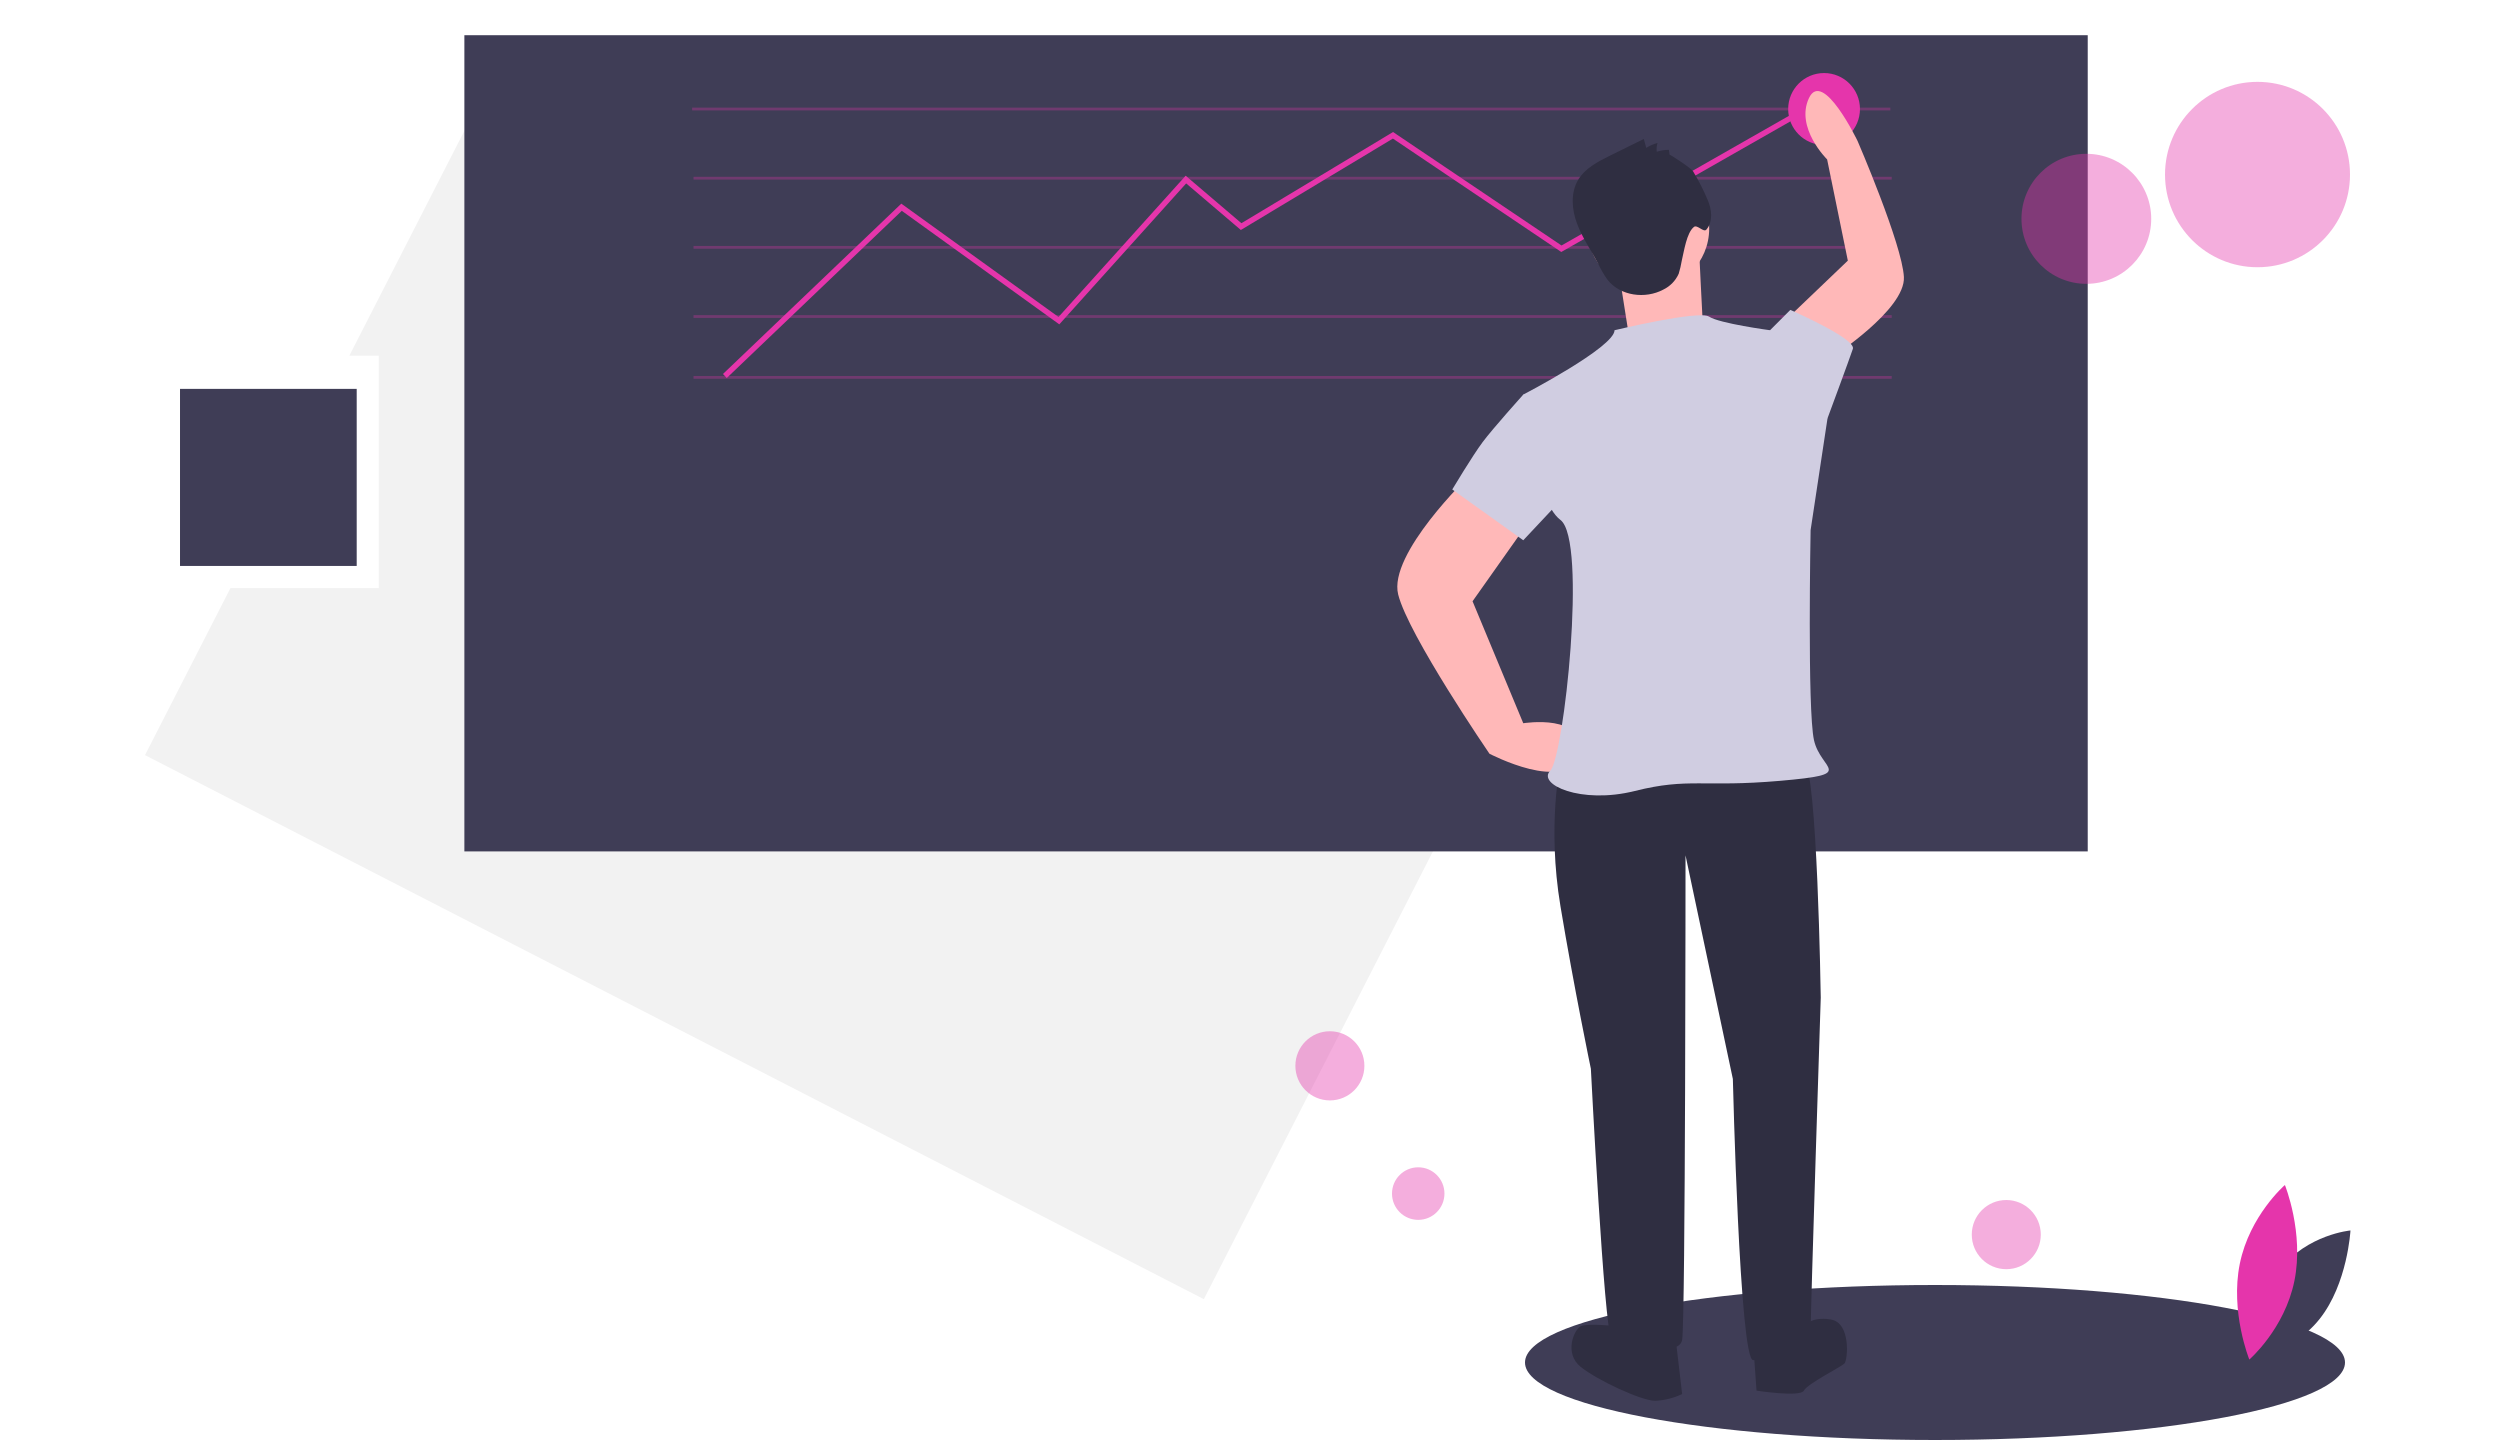 <svg width="500" height="288" viewBox="0 0 500 288" fill="none" xmlns="http://www.w3.org/2000/svg">
<path d="M99.032 14.135L69.871 71.135H75.757V117.617H46.091L29 151.024L240.77 259.833L310.802 122.944L99.032 14.135Z" fill="#F2F2F2"/>
<path d="M417.545 7.042H92.875V170.281H417.545V7.042Z" fill="#3F3D56"/>
<path opacity="0.3" d="M378.065 21.526H138.428V22.08H378.065V21.526Z" fill="#E535AB"/>
<path opacity="0.3" d="M378.341 35.36H138.704V35.913H378.341V35.36Z" fill="#E535AB"/>
<path opacity="0.3" d="M378.341 63.028H138.704V63.581H378.341V63.028Z" fill="#E535AB"/>
<path opacity="0.3" d="M378.341 75.201H138.704V75.754H378.341V75.201Z" fill="#E535AB"/>
<path opacity="0.3" d="M378.341 49.194H138.704V49.747H378.341V49.194Z" fill="#E535AB"/>
<path d="M387 288C432.287 288 469 281.06 469 272.5C469 263.94 432.287 257 387 257C341.713 257 305 263.94 305 272.5C305 281.06 341.713 288 387 288Z" fill="#3F3D56"/>
<path d="M145.352 75.602L144.59 74.801L180.26 40.729L211.704 63.396L237.131 35.144L248.281 44.642L278.611 26.404L312.3 49.097L365.176 18.956L365.721 19.918L312.252 50.398L278.577 27.715L248.169 45.999L237.233 36.683L211.862 64.873L180.359 42.164L145.352 75.602Z" fill="#E535AB"/>
<path d="M455.924 253.909C450.301 260.964 449.732 271.639 449.732 271.639C449.732 271.639 458.278 270.876 463.901 263.822C469.523 256.767 470.093 246.092 470.093 246.092C470.093 246.092 461.547 246.855 455.924 253.909Z" fill="#3F3D56"/>
<path d="M458.881 256.178C456.916 265.819 449.865 271.912 449.865 271.912C449.865 271.912 446 262.374 447.964 252.733C449.929 243.093 456.98 237 456.98 237C456.98 237 460.845 246.538 458.881 256.178Z" fill="#E535AB"/>
<path opacity="0.4" d="M451.503 53.447C461.718 53.447 470 45.148 470 34.91C470 24.672 461.718 16.373 451.503 16.373C441.287 16.373 433.005 24.672 433.005 34.91C433.005 45.148 441.287 53.447 451.503 53.447Z" fill="#E535AB"/>
<path opacity="0.4" d="M417.269 56.767C424.435 56.767 430.244 50.945 430.244 43.764C430.244 36.582 424.435 30.76 417.269 30.76C410.102 30.76 404.293 36.582 404.293 43.764C404.293 50.945 410.102 56.767 417.269 56.767Z" fill="#E535AB"/>
<path opacity="0.4" d="M401.256 253.838C405.068 253.838 408.158 250.741 408.158 246.921C408.158 243.101 405.068 240.004 401.256 240.004C397.444 240.004 394.354 243.101 394.354 246.921C394.354 250.741 397.444 253.838 401.256 253.838Z" fill="#E535AB"/>
<path opacity="0.4" d="M283.646 243.974C286.543 243.974 288.891 241.621 288.891 238.717C288.891 235.814 286.543 233.46 283.646 233.46C280.749 233.46 278.4 235.814 278.4 238.717C278.4 241.621 280.749 243.974 283.646 243.974Z" fill="#E535AB"/>
<path opacity="0.4" d="M265.977 220.083C269.789 220.083 272.879 216.987 272.879 213.166C272.879 209.346 269.789 206.25 265.977 206.25C262.165 206.25 259.075 209.346 259.075 213.166C259.075 216.987 262.165 220.083 265.977 220.083Z" fill="#E535AB"/>
<path d="M364.814 28.997C368.778 28.997 371.992 25.776 371.992 21.803C371.992 17.83 368.778 14.609 364.814 14.609C360.849 14.609 357.635 17.83 357.635 21.803C357.635 25.776 360.849 28.997 364.814 28.997Z" fill="#E535AB"/>
<path d="M318.174 152.098L312.089 152.776C312.089 152.776 309.384 164.972 312.089 181.234C314.793 197.496 318.174 213.758 318.174 213.758C318.174 213.758 320.878 266.61 322.231 267.287C323.583 267.965 335.753 272.03 336.429 267.965C337.105 263.899 337.105 171.071 337.105 171.071L346.571 215.791C346.571 215.791 347.923 272.03 350.628 272.03C353.332 272.03 362.122 271.353 362.122 266.61C362.122 261.866 364.15 199.529 364.15 199.529C364.15 199.529 363.474 153.454 360.77 152.098C358.065 150.743 318.174 152.098 318.174 152.098Z" fill="#2F2E41"/>
<path d="M323.583 265.254C323.583 265.254 317.498 264.577 316.145 265.254C314.793 265.932 312.765 270.675 316.145 273.385C319.526 276.096 328.316 280.161 331.02 280.161C332.896 280.078 334.735 279.617 336.429 278.806L335.077 267.287L323.583 265.254Z" fill="#2F2E41"/>
<path d="M350.628 268.643L351.304 278.129C351.304 278.129 360.093 279.484 360.769 278.129C361.446 276.774 368.207 273.386 368.883 272.708C369.559 272.03 370.235 264.577 366.178 263.9C362.122 263.222 360.769 265.255 360.769 265.255L350.628 268.643Z" fill="#2F2E41"/>
<path d="M293.834 95.182C293.834 95.182 277.607 110.766 279.635 118.897C281.663 127.028 297.89 150.743 297.89 150.743C297.89 150.743 313.441 158.874 315.469 150.743C317.498 142.612 304.652 144.645 304.652 144.645L294.51 120.252L306.004 103.99L293.834 95.182Z" fill="#FFB8B8"/>
<path d="M366.34 71.472C366.34 71.472 381.122 61.946 380.78 55.401C380.438 48.856 371.526 28.22 371.526 28.22C371.526 28.22 364.555 13.695 361.784 19.631C359.012 25.567 365.426 31.886 365.426 31.886L369.566 52.129L358.315 62.886L366.34 71.472Z" fill="#FFB8B8"/>
<path d="M329.668 57.915C336.389 57.915 341.838 52.454 341.838 45.718C341.838 38.983 336.389 33.522 329.668 33.522C322.947 33.522 317.498 38.983 317.498 45.718C317.498 52.454 322.947 57.915 329.668 57.915Z" fill="#FFB8B8"/>
<path d="M323.583 53.172L325.611 66.046L340.486 63.335C340.486 63.335 339.81 50.461 339.81 49.106C339.81 47.751 323.583 53.172 323.583 53.172Z" fill="#FFB8B8"/>
<path d="M322.907 66.046C322.907 66.046 339.81 61.98 341.838 63.335C343.866 64.69 354.008 66.046 354.008 66.046L365.502 83.663L362.122 106.023C362.122 106.023 361.446 141.935 362.798 148.033C364.15 154.131 371.587 154.809 356.037 156.164C340.486 157.519 337.781 155.486 326.963 158.196C316.146 160.907 307.356 156.841 310.06 154.131C312.765 151.421 317.498 108.055 312.089 103.99C306.68 99.924 304.651 78.919 304.651 78.919C304.651 78.919 322.907 69.433 322.907 66.046Z" fill="#D0CDE1"/>
<path d="M351.98 68.079L354.008 66.046L358.065 61.98C358.065 61.98 371.249 67.74 370.573 69.773C369.897 71.805 365.502 83.663 365.502 83.663L359.417 85.696L351.98 68.079Z" fill="#D0CDE1"/>
<path d="M312.765 80.275L304.651 78.919C304.651 78.919 298.566 85.695 296.538 88.406C294.51 91.116 290.453 97.892 290.453 97.892L304.651 108.055L315.469 96.537L312.765 80.275Z" fill="#D0CDE1"/>
<path d="M333.915 30.942L333.79 29.965C332.963 29.96 332.141 30.09 331.355 30.349C331.274 29.759 331.326 29.16 331.505 28.593C330.707 28.799 329.946 29.13 329.251 29.575L328.759 27.792L322 31.13C319.574 32.329 317.016 33.645 315.629 35.973C314.082 38.567 314.352 41.902 315.409 44.732C316.466 47.562 318.222 50.067 319.63 52.739C320.164 53.889 320.807 54.984 321.548 56.012C324.1 59.199 329.066 59.843 332.663 57.919C334.032 57.258 335.123 56.133 335.743 54.743C336.005 53.881 336.21 53.002 336.358 52.113C336.803 50.291 337.319 46.532 338.796 45.379C339.445 44.872 340.733 46.553 341.271 45.929C342.655 44.324 342.364 41.85 341.505 39.912C340.681 37.966 339.717 36.082 338.621 34.275C338.157 33.548 333.9 30.825 333.915 30.942Z" fill="#2F2E41"/>
<path d="M71.34 77.775H36.002V113.189H71.34V77.775Z" fill="#3F3D56"/>
</svg>
